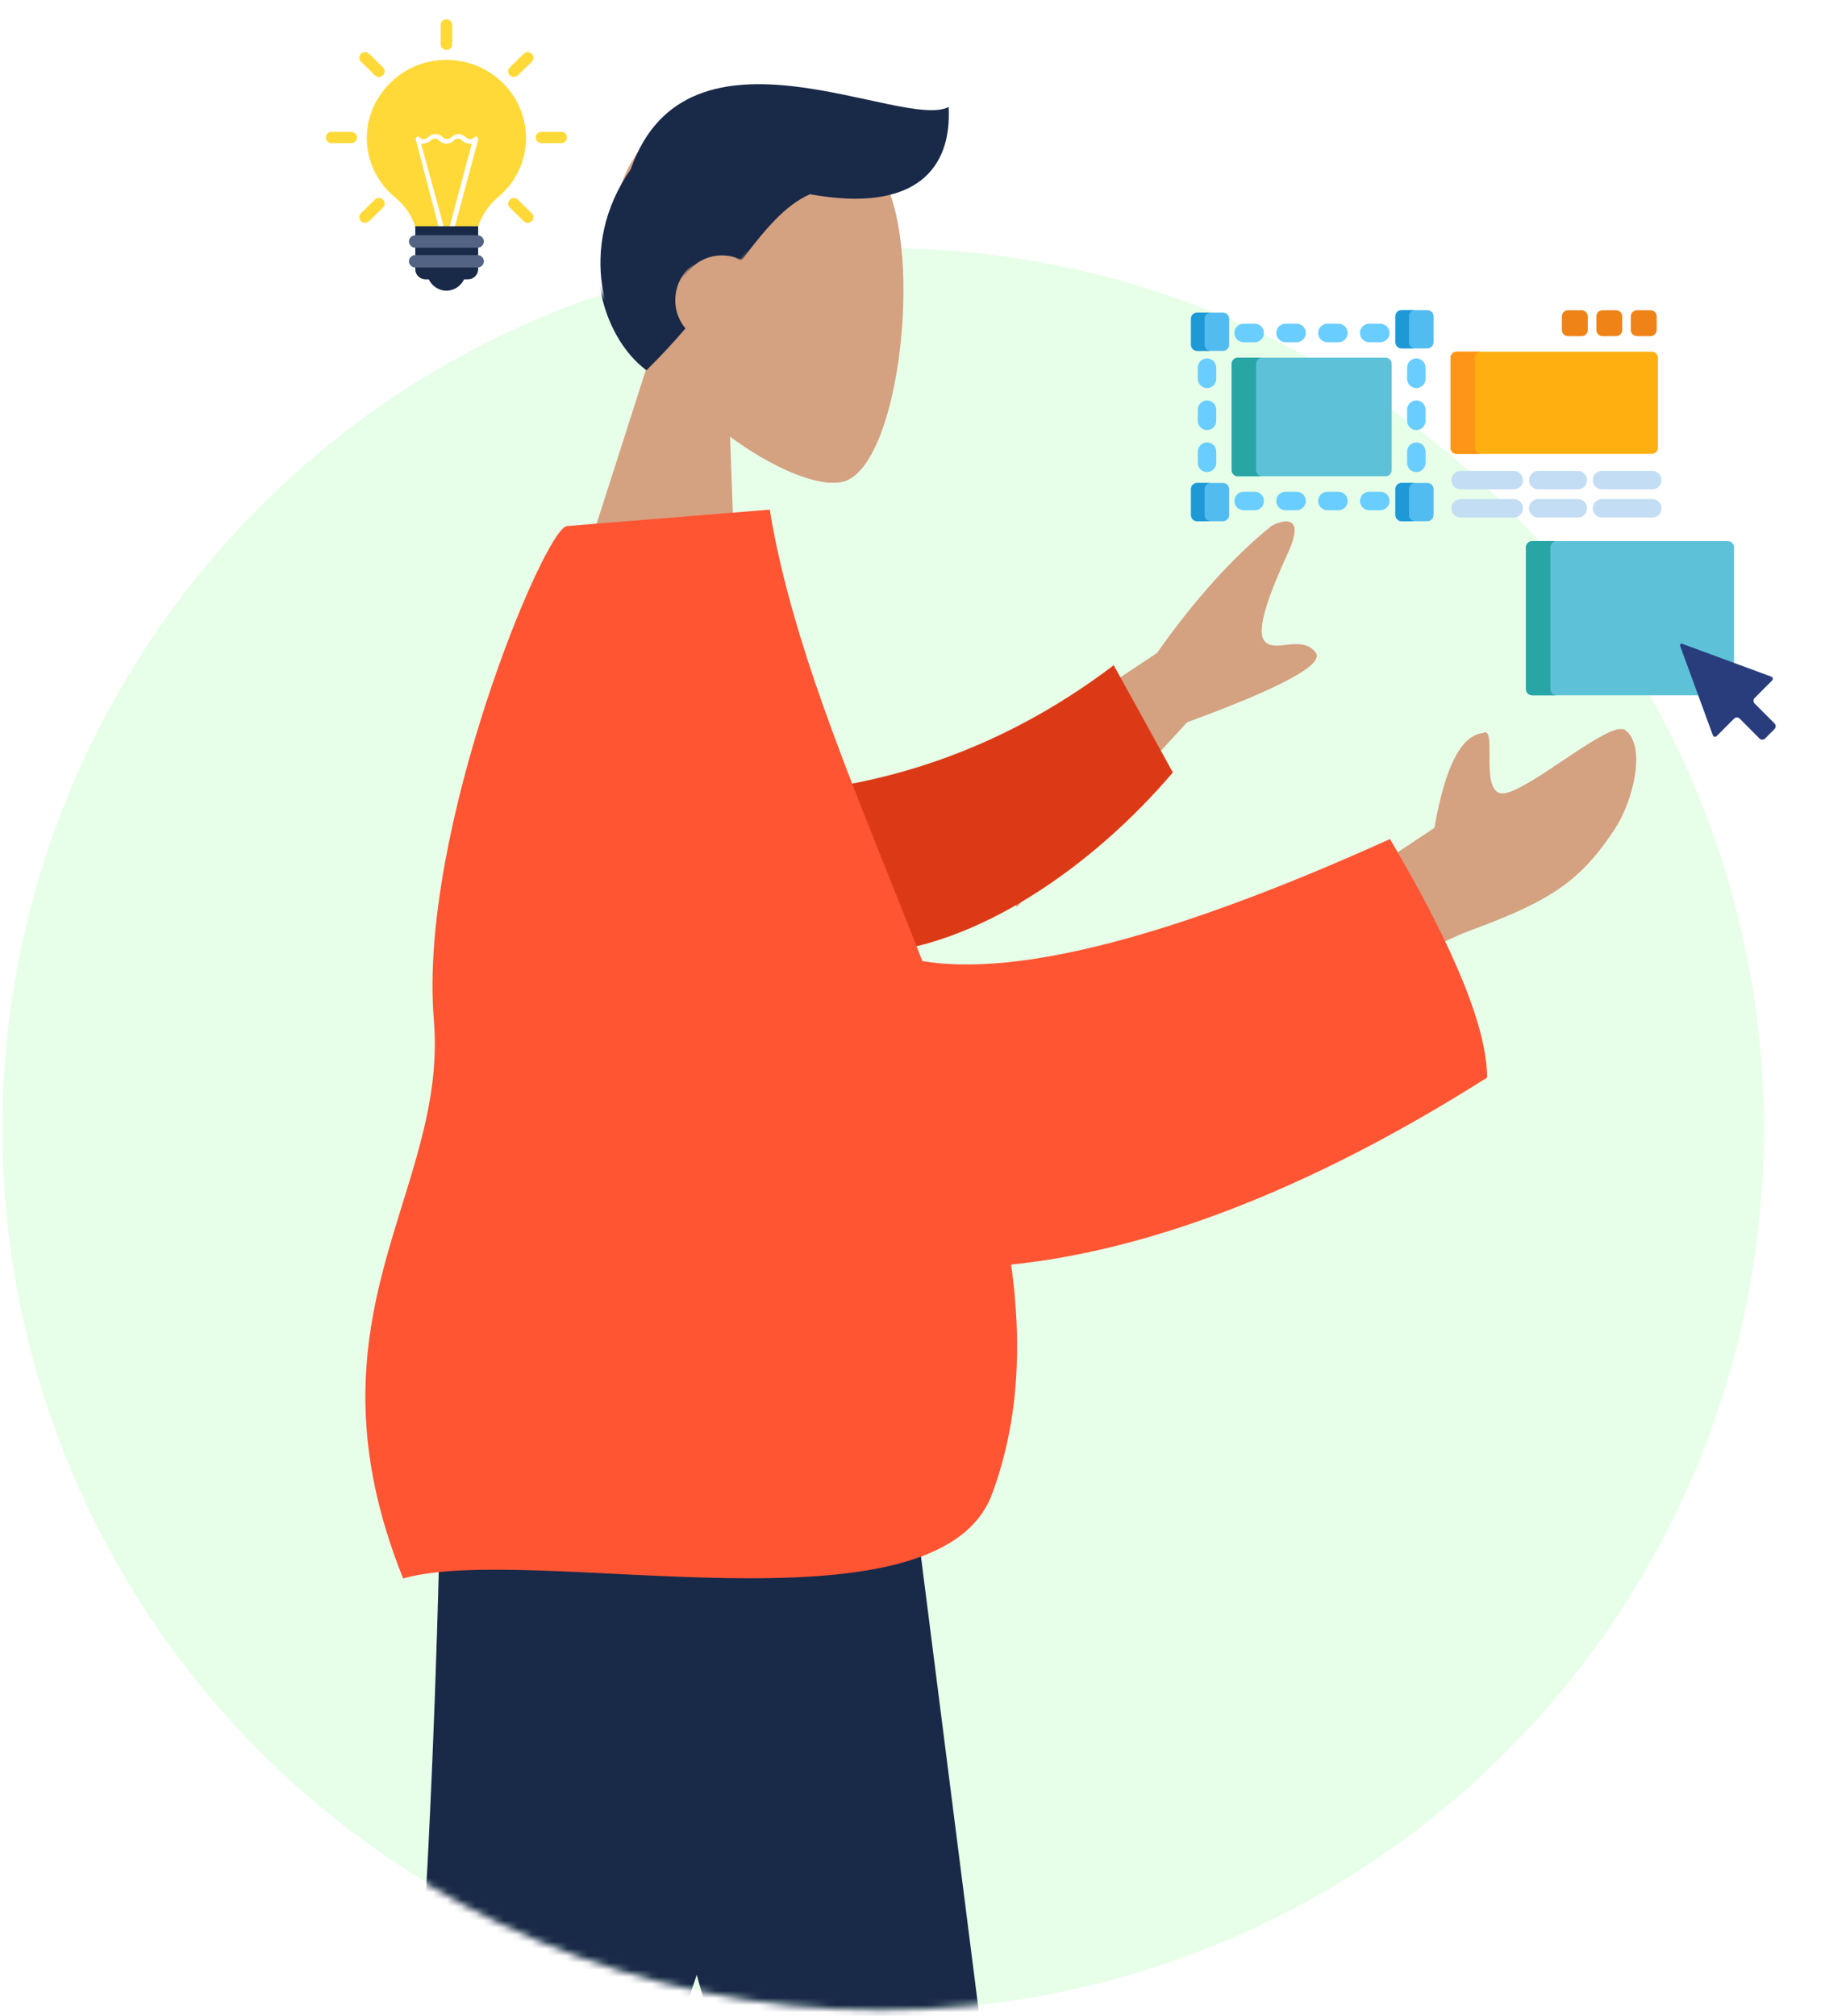 <svg width="259" height="286" viewBox="0 0 259 286" fill="none" xmlns="http://www.w3.org/2000/svg">
<rect width="259" height="286" fill="white"/>
<circle cx="125.342" cy="160.205" r="125" fill="#E7FFE8"/>
<path fill-rule="evenodd" clip-rule="evenodd" d="M92.659 50.445C88.506 44.376 86.012 37.177 87.343 29.488C91.176 7.335 121.267 15.044 126.062 26.843C130.857 38.641 127.217 67.119 119.319 68.425C116.169 68.946 109.837 66.382 103.604 61.706L104.7 92.046L80.051 89.787L92.659 50.445Z" fill="#D4A181"/>
<path fill-rule="evenodd" clip-rule="evenodd" d="M114.941 27.559C111.382 29.15 108.625 32.492 105.266 36.901C104.593 36.557 103.844 36.333 103.044 36.26C99.621 35.943 96.56 38.491 96.207 41.951C96.028 43.707 96.582 45.36 97.618 46.604C95.975 48.517 94.15 50.506 92.084 52.541C85.635 47.739 81.761 35.12 89.518 24.002C97.558 1.037 128.067 18.572 134.626 15.179C135.103 23.826 130.063 30.298 114.941 27.559Z" fill="#192948"/>
<g clip-path="url(#clip0)">
<path d="M67.857 32.179C68.348 30.575 69.33 29.131 70.639 28.008C73.095 26.003 74.65 22.955 74.65 19.586C74.65 13.33 69.33 8.196 62.782 8.517C56.971 8.758 52.224 13.57 52.06 19.265C51.978 22.794 53.533 25.923 56.071 28.008C57.462 29.131 58.444 30.575 58.935 32.179L67.857 32.179Z" fill="#FFD938"/>
<path d="M62.291 32.339L63.028 32.339L59.754 20.388C59.836 20.388 59.917 20.388 59.999 20.388C60.408 20.388 60.818 20.227 61.145 19.907C61.309 19.746 61.472 19.666 61.718 19.666C61.964 19.666 62.127 19.746 62.291 19.907C62.864 20.548 63.846 20.548 64.419 19.907C64.583 19.746 64.746 19.666 64.992 19.666C65.156 19.666 65.401 19.746 65.565 19.907C65.892 20.227 66.22 20.388 66.711 20.388C66.793 20.388 66.874 20.388 66.956 20.388L63.764 32.339L64.501 32.339L67.857 19.826C67.857 19.666 67.857 19.506 67.693 19.425C67.529 19.345 67.365 19.425 67.284 19.506C67.12 19.666 66.956 19.746 66.793 19.746C66.547 19.746 66.383 19.666 66.138 19.506C65.81 19.185 65.483 19.024 65.074 19.024C64.665 19.024 64.337 19.185 64.01 19.506C63.682 19.826 63.191 19.826 62.864 19.506C62.618 19.185 62.209 19.024 61.8 19.024C61.391 19.024 60.981 19.185 60.736 19.506C60.572 19.666 60.327 19.746 60.081 19.746C59.917 19.746 59.672 19.666 59.59 19.506C59.508 19.425 59.344 19.345 59.181 19.425C59.017 19.506 58.935 19.666 59.017 19.826L62.291 32.339Z" fill="white"/>
<path d="M60.818 39.558C61.227 40.521 62.209 41.242 63.355 41.242C64.501 41.242 65.483 40.521 65.892 39.558L60.818 39.558Z" fill="#192948"/>
<path d="M66.383 39.638L60.408 39.638C59.59 39.638 58.935 38.997 58.935 38.194L58.935 32.099L67.857 32.099L67.857 38.194C67.857 38.997 67.202 39.638 66.383 39.638Z" fill="#192948"/>
<path d="M67.775 35.147L58.935 35.147C58.444 35.147 58.035 34.746 58.035 34.265C58.035 33.783 58.444 33.382 58.935 33.382L67.775 33.382C68.266 33.382 68.675 33.783 68.675 34.265C68.675 34.746 68.266 35.147 67.775 35.147Z" fill="#536383"/>
<path d="M67.775 37.955L58.935 37.955C58.444 37.955 58.035 37.553 58.035 37.072C58.035 36.591 58.444 36.19 58.935 36.19L67.775 36.19C68.266 36.19 68.675 36.591 68.675 37.072C68.675 37.553 68.266 37.955 67.775 37.955Z" fill="#536383"/>
<path d="M63.355 2.742C62.946 2.742 62.537 3.063 62.537 3.544L62.537 6.271C62.537 6.672 62.864 7.074 63.355 7.074C63.846 7.074 64.174 6.753 64.174 6.271L64.174 3.544C64.174 3.063 63.764 2.742 63.355 2.742Z" fill="#FFD938"/>
<path d="M52.388 7.635C52.06 7.314 51.569 7.314 51.242 7.635C50.914 7.956 50.914 8.437 51.242 8.758L53.206 10.683C53.533 11.004 54.025 11.004 54.352 10.683C54.679 10.362 54.679 9.881 54.352 9.56L52.388 7.635Z" fill="#FFD938"/>
<path d="M49.85 18.704L47.067 18.704C46.658 18.704 46.249 19.025 46.249 19.506C46.249 19.907 46.576 20.308 47.067 20.308L49.85 20.308C50.259 20.308 50.669 19.988 50.669 19.506C50.669 19.105 50.259 18.704 49.85 18.704Z" fill="#FFD938"/>
<path d="M53.206 28.329L51.242 30.254C50.914 30.575 50.914 31.056 51.242 31.377C51.569 31.698 52.06 31.698 52.387 31.377L54.352 29.452C54.679 29.131 54.679 28.65 54.352 28.329C54.024 28.008 53.533 28.008 53.206 28.329Z" fill="#FFD938"/>
<path d="M73.504 28.329C73.177 28.008 72.686 28.008 72.358 28.329C72.031 28.65 72.031 29.131 72.358 29.452L74.323 31.377C74.65 31.698 75.141 31.698 75.468 31.377C75.796 31.056 75.796 30.575 75.468 30.254L73.504 28.329Z" fill="#FFD938"/>
<path d="M79.643 18.704L76.86 18.704C76.451 18.704 76.041 19.025 76.041 19.506C76.041 19.907 76.369 20.308 76.86 20.308L79.643 20.308C80.052 20.308 80.461 19.988 80.461 19.506C80.461 19.105 80.134 18.704 79.643 18.704Z" fill="#FFD938"/>
<path d="M74.323 7.635L72.358 9.56C72.031 9.881 72.031 10.362 72.358 10.683C72.686 11.003 73.177 11.003 73.504 10.683L75.468 8.758C75.796 8.437 75.796 7.955 75.468 7.635C75.141 7.314 74.65 7.314 74.323 7.635Z" fill="#FFD938"/>
</g>
<path d="M235.288 63.523C235.288 64.005 234.895 64.399 234.415 64.399H206.726C206.246 64.399 205.853 64.005 205.853 63.523V50.776C205.853 50.294 206.246 49.9 206.726 49.9H234.415C234.895 49.9 235.288 50.294 235.288 50.776V63.523Z" fill="#FFAF10"/>
<path d="M209.32 63.523V50.776C209.32 50.294 209.713 49.9 210.194 49.9H206.727C206.246 49.9 205.853 50.294 205.853 50.776V63.523C205.853 64.005 206.246 64.399 206.727 64.399H210.194C209.713 64.399 209.32 64.005 209.32 63.523Z" fill="#FF9518"/>
<path d="M214.828 69.438H207.294C206.571 69.438 205.984 68.85 205.984 68.123C205.984 67.397 206.571 66.809 207.294 66.809H214.828C215.551 66.809 216.138 67.397 216.138 68.123C216.138 68.85 215.551 69.438 214.828 69.438Z" fill="#C3DDF4"/>
<path d="M214.828 73.433H207.294C206.571 73.433 205.984 72.845 205.984 72.119C205.984 71.393 206.571 70.804 207.294 70.804H214.828C215.551 70.804 216.138 71.393 216.138 72.119C216.138 72.845 215.551 73.433 214.828 73.433Z" fill="#C3DDF4"/>
<path d="M223.916 69.438H218.314C217.59 69.438 217.004 68.85 217.004 68.123C217.004 67.397 217.59 66.809 218.314 66.809H223.916C224.64 66.809 225.227 67.397 225.227 68.123C225.227 68.85 224.64 69.438 223.916 69.438Z" fill="#C3DDF4"/>
<path d="M223.916 73.433H218.314C217.59 73.433 217.004 72.845 217.004 72.119C217.004 71.393 217.59 70.804 218.314 70.804H223.916C224.64 70.804 225.227 71.393 225.227 72.119C225.227 72.845 224.64 73.433 223.916 73.433Z" fill="#C3DDF4"/>
<path d="M234.486 69.438H227.351C226.627 69.438 226.04 68.85 226.04 68.123C226.04 67.397 226.627 66.809 227.351 66.809H234.486C235.21 66.809 235.797 67.397 235.797 68.123C235.797 68.85 235.21 69.438 234.486 69.438Z" fill="#C3DDF4"/>
<path d="M234.486 73.433H227.351C226.627 73.433 226.04 72.845 226.04 72.119C226.04 71.393 226.627 70.804 227.351 70.804H234.486C235.21 70.804 235.797 71.393 235.797 72.119C235.797 72.845 235.21 73.433 234.486 73.433Z" fill="#C3DDF4"/>
<path d="M225.329 46.819C225.329 47.301 224.936 47.696 224.455 47.696H222.533C222.053 47.696 221.66 47.301 221.66 46.819V44.891C221.66 44.409 222.053 44.015 222.533 44.015H224.455C224.936 44.015 225.329 44.409 225.329 44.891V46.819Z" fill="#EF8318"/>
<path d="M230.221 46.819C230.221 47.301 229.828 47.696 229.348 47.696H227.426C226.945 47.696 226.552 47.301 226.552 46.819V44.891C226.552 44.409 226.945 44.015 227.426 44.015H229.348C229.828 44.015 230.221 44.409 230.221 44.891V46.819Z" fill="#EF8318"/>
<path d="M235.114 46.819C235.114 47.301 234.72 47.696 234.24 47.696H232.318C231.837 47.696 231.444 47.301 231.444 46.819V44.891C231.444 44.409 231.837 44.015 232.318 44.015H234.24C234.72 44.015 235.114 44.409 235.114 44.891V46.819Z" fill="#EF8318"/>
<path d="M195.892 72.397H194.319C193.595 72.397 193.008 71.809 193.008 71.083C193.008 70.356 193.595 69.768 194.319 69.768H195.892C196.615 69.768 197.202 70.356 197.202 71.083C197.202 71.809 196.615 72.397 195.892 72.397Z" fill="#69CDFF"/>
<path d="M189.951 72.397H188.378C187.654 72.397 187.067 71.809 187.067 71.083C187.067 70.356 187.654 69.768 188.378 69.768H189.951C190.674 69.768 191.261 70.356 191.261 71.083C191.261 71.809 190.674 72.397 189.951 72.397Z" fill="#69CDFF"/>
<path d="M184.009 72.397H182.437C181.713 72.397 181.126 71.809 181.126 71.083C181.126 70.356 181.713 69.768 182.437 69.768H184.009C184.733 69.768 185.32 70.356 185.32 71.083C185.32 71.809 184.733 72.397 184.009 72.397Z" fill="#69CDFF"/>
<path d="M178.068 72.397H176.496C175.772 72.397 175.185 71.809 175.185 71.083C175.185 70.356 175.772 69.768 176.496 69.768H178.068C178.792 69.768 179.379 70.356 179.379 71.083C179.379 71.809 178.792 72.397 178.068 72.397Z" fill="#69CDFF"/>
<path d="M201.003 66.981C200.279 66.981 199.692 66.393 199.692 65.667V64.089C199.692 63.363 200.279 62.774 201.003 62.774C201.726 62.774 202.313 63.363 202.313 64.089V65.667C202.313 66.393 201.726 66.981 201.003 66.981Z" fill="#69CDFF"/>
<path d="M201.003 61.021C200.279 61.021 199.692 60.433 199.692 59.707V58.129C199.692 57.403 200.279 56.815 201.003 56.815C201.726 56.815 202.313 57.403 202.313 58.129V59.707C202.313 60.433 201.726 61.021 201.003 61.021Z" fill="#69CDFF"/>
<path d="M201.003 55.062C200.279 55.062 199.692 54.473 199.692 53.747V52.17C199.692 51.444 200.279 50.855 201.003 50.855C201.726 50.855 202.313 51.444 202.313 52.17V53.747C202.313 54.473 201.726 55.062 201.003 55.062Z" fill="#69CDFF"/>
<path d="M171.297 66.981C170.574 66.981 169.987 66.393 169.987 65.667V64.089C169.987 63.363 170.574 62.774 171.297 62.774C172.021 62.774 172.608 63.363 172.608 64.089V65.667C172.608 66.393 172.021 66.981 171.297 66.981Z" fill="#69CDFF"/>
<path d="M171.297 61.021C170.574 61.021 169.987 60.433 169.987 59.707V58.129C169.987 57.403 170.574 56.815 171.297 56.815C172.021 56.815 172.608 57.403 172.608 58.129V59.707C172.608 60.433 172.021 61.021 171.297 61.021Z" fill="#69CDFF"/>
<path d="M171.297 55.062C170.574 55.062 169.987 54.473 169.987 53.747V52.17C169.987 51.444 170.574 50.855 171.297 50.855C172.021 50.855 172.608 51.444 172.608 52.17V53.747C172.608 54.473 172.021 55.062 171.297 55.062Z" fill="#69CDFF"/>
<path d="M195.892 48.559H194.319C193.595 48.559 193.008 47.97 193.008 47.244C193.008 46.518 193.595 45.929 194.319 45.929H195.892C196.615 45.929 197.202 46.518 197.202 47.244C197.202 47.97 196.615 48.559 195.892 48.559Z" fill="#69CDFF"/>
<path d="M189.951 48.559H188.378C187.654 48.559 187.067 47.97 187.067 47.244C187.067 46.518 187.654 45.929 188.378 45.929H189.951C190.674 45.929 191.261 46.518 191.261 47.244C191.261 47.97 190.674 48.559 189.951 48.559Z" fill="#69CDFF"/>
<path d="M184.009 48.559H182.437C181.713 48.559 181.126 47.97 181.126 47.244C181.126 46.518 181.713 45.929 182.437 45.929H184.009C184.733 45.929 185.32 46.518 185.32 47.244C185.32 47.97 184.733 48.559 184.009 48.559Z" fill="#69CDFF"/>
<path d="M178.068 48.559H176.496C175.772 48.559 175.185 47.97 175.185 47.244C175.185 46.518 175.772 45.929 176.496 45.929H178.068C178.792 45.929 179.379 46.518 179.379 47.244C179.379 47.97 178.792 48.559 178.068 48.559Z" fill="#69CDFF"/>
<path d="M197.508 66.701C197.508 67.183 197.115 67.577 196.634 67.577H175.666C175.185 67.577 174.792 67.183 174.792 66.701V51.626C174.792 51.144 175.185 50.749 175.666 50.749H196.634C197.115 50.749 197.508 51.144 197.508 51.626V66.701Z" fill="#5DC1D8"/>
<path d="M178.259 66.701V51.626C178.259 51.144 178.653 50.749 179.133 50.749H175.666C175.185 50.749 174.792 51.144 174.792 51.626V66.701C174.792 67.183 175.185 67.577 175.666 67.577H179.133C178.653 67.577 178.259 67.183 178.259 66.701Z" fill="#28A5A5"/>
<path d="M203.448 48.559C203.448 49.041 203.055 49.436 202.575 49.436H198.905C198.425 49.436 198.032 49.041 198.032 48.559V44.878C198.032 44.396 198.425 44.002 198.905 44.002H202.575C203.055 44.002 203.448 44.396 203.448 44.878V48.559Z" fill="#52BBEF"/>
<path d="M174.442 48.91C174.442 49.392 174.049 49.786 173.568 49.786H169.899C169.418 49.786 169.025 49.392 169.025 48.91V45.229C169.025 44.747 169.418 44.352 169.899 44.352H173.568C174.049 44.352 174.442 44.747 174.442 45.229V48.91Z" fill="#52BBEF"/>
<path d="M203.448 73.078C203.448 73.559 203.055 73.954 202.575 73.954H198.905C198.425 73.954 198.032 73.559 198.032 73.078V69.397C198.032 68.914 198.425 68.52 198.905 68.52H202.575C203.055 68.52 203.448 68.914 203.448 69.397V73.078Z" fill="#52BBEF"/>
<path d="M174.442 73.078C174.442 73.559 174.049 73.954 173.568 73.954H169.899C169.418 73.954 169.025 73.559 169.025 73.078V69.397C169.025 68.914 169.418 68.52 169.899 68.52H173.568C174.049 68.52 174.442 68.914 174.442 69.397V73.078Z" fill="#52BBEF"/>
<path d="M199.958 48.559V44.878C199.958 44.396 200.351 44.002 200.831 44.002H198.905C198.425 44.002 198.032 44.396 198.032 44.878V48.559C198.032 49.041 198.425 49.436 198.905 49.436H200.831C200.351 49.436 199.958 49.041 199.958 48.559Z" fill="#1E99D6"/>
<path d="M170.951 48.91V45.229C170.951 44.747 171.344 44.352 171.825 44.352H169.899C169.418 44.352 169.025 44.747 169.025 45.229V48.91C169.025 49.392 169.418 49.786 169.899 49.786H171.825C171.344 49.786 170.951 49.392 170.951 48.91Z" fill="#1E99D6"/>
<path d="M199.958 73.078V69.397C199.958 68.914 200.351 68.52 200.831 68.52H198.905C198.425 68.52 198.032 68.914 198.032 69.397V73.078C198.032 73.559 198.425 73.954 198.905 73.954H200.831C200.351 73.954 199.958 73.559 199.958 73.078Z" fill="#1E99D6"/>
<path d="M170.951 73.078V69.397C170.951 68.914 171.344 68.52 171.825 68.52H169.899C169.418 68.52 169.025 68.914 169.025 69.397V73.078C169.025 73.559 169.418 73.954 169.899 73.954H171.825C171.344 73.954 170.951 73.559 170.951 73.078Z" fill="#1E99D6"/>
<path d="M238.625 91.639C238.598 91.565 238.6 91.523 238.604 91.509C238.604 91.509 238.615 91.508 238.625 91.508C238.645 91.508 238.68 91.512 238.732 91.531L246.089 94.242V77.653C246.089 77.171 245.696 76.777 245.216 76.777H217.432C216.952 76.777 216.559 77.171 216.559 77.653V97.776C216.559 98.258 216.952 98.653 217.432 98.653H241.193L238.625 91.639Z" fill="#5DC1D8"/>
<path d="M220.026 97.776V77.653C220.026 77.171 220.419 76.776 220.9 76.776H217.433C216.952 76.776 216.559 77.171 216.559 77.653V97.776C216.559 98.258 216.952 98.652 217.433 98.652H220.9C220.419 98.652 220.026 98.258 220.026 97.776Z" fill="#28A5A5"/>
<path d="M238.793 91.367C238.505 91.261 238.356 91.41 238.461 91.699L243.068 104.281C243.174 104.57 243.438 104.629 243.655 104.411L246.101 101.958C246.317 101.74 246.672 101.74 246.889 101.958L249.708 104.785C249.925 105.002 250.279 105.002 250.496 104.785L251.837 103.44C252.054 103.222 252.054 102.866 251.837 102.648L249.019 99.821C248.802 99.604 248.802 99.248 249.019 99.03L251.465 96.576C251.682 96.359 251.623 96.094 251.336 95.988L238.793 91.367Z" fill="#293D7C"/>
<mask id="mask0" mask-type="alpha" maskUnits="userSpaceOnUse" x="0" y="35" width="250" height="251">
<circle cx="125" cy="160.205" r="125" fill="#E7FFE8"/>
</mask>
<g mask="url(#mask0)">
<g clip-path="url(#clip1)">
<path fill-rule="evenodd" clip-rule="evenodd" d="M72.658 188.205L108.913 315.431L135.365 409.205H154.658L126.549 188.205H72.658Z" fill="#192948"/>
<path fill-rule="evenodd" clip-rule="evenodd" d="M62.962 188.205C62.124 253.779 59.264 289.545 58.384 295.502C57.503 301.46 44.19 339.361 18.444 409.205H38.431C71.207 342.201 89.504 304.301 93.32 295.502C97.137 286.704 108.916 250.938 126.658 188.205H62.962Z" fill="#192948"/>
</g>
<path fill-rule="evenodd" clip-rule="evenodd" d="M92.317 50.445C88.164 44.376 85.67 37.177 87.001 29.488C90.834 7.335 120.925 15.044 125.72 26.843C130.515 38.641 126.875 67.119 118.977 68.425C115.827 68.946 109.494 66.382 103.262 61.706L104.358 92.046L79.709 89.787L92.317 50.445Z" fill="#D4A181"/>
<path fill-rule="evenodd" clip-rule="evenodd" d="M114.599 27.559C111.04 29.15 108.283 32.492 104.924 36.901C104.25 36.557 103.502 36.333 102.702 36.26C99.278 35.943 96.218 38.491 95.865 41.951C95.686 43.707 96.24 45.36 97.276 46.604C95.633 48.517 93.808 50.506 91.741 52.541C85.293 47.739 81.419 35.12 89.176 24.002C97.216 1.037 127.725 18.572 134.284 15.179C134.761 23.826 129.721 30.298 114.599 27.559Z" fill="#192948"/>
<path fill-rule="evenodd" clip-rule="evenodd" d="M129.829 115.397L164.183 92.667C169.571 85.039 175.005 79.013 180.486 74.59C182.2 73.701 185.269 72.999 182.801 78.412C180.332 83.826 177.979 89.632 179.594 91.108C181.209 92.583 184.712 90.055 186.702 92.563C188.029 94.234 181.958 97.537 168.49 102.47L144.344 128.656L129.829 115.397Z" fill="#D4A181"/>
<path fill-rule="evenodd" clip-rule="evenodd" d="M111.83 112.476C124.446 111.32 141.058 107.282 158.057 94.388L166.448 109.6C155.098 122.941 138.529 134.488 123.256 135.292C111.22 135.926 103.852 121.853 111.83 112.476Z" fill="#DC3A16"/>
<g clip-path="url(#clip2)">
<path d="M148.692 34.236C149.171 35.361 150.319 36.205 151.658 36.205C152.997 36.205 154.145 35.361 154.624 34.236L148.692 34.236Z" fill="#192948"/>
</g>
<path d="M203.571 117.462L188.483 127.473L190.731 143.344C197.146 137.839 203.223 134.026 208.963 131.904C219.94 127.845 224.286 125.073 229.187 117.599C231.809 113.601 233.665 105.839 230.659 103.603C228.627 102.093 218.343 111.178 213.924 112.472C209.506 113.766 212.732 102.712 210.453 104.013C207.369 104.316 205.075 108.799 203.571 117.462Z" fill="#D4A181"/>
<path fill-rule="evenodd" clip-rule="evenodd" d="M130.902 136.364C144.576 138.632 166.698 132.86 197.267 119.048C206.457 134.651 211.049 145.933 211.043 152.895C185.201 169.263 162.56 177.462 143.502 179.426C145.069 190.749 144.604 201.682 140.807 211.944C133.001 233.043 75.645 218.735 57.209 223.959C42.233 186.632 63.622 169.238 61.572 144.744C59.326 117.921 77.293 74.898 80.45 74.642L109.237 72.31C112.556 92.666 122.457 114.593 130.902 136.364Z" fill="#FF5533"/>
</g>
<defs>
<clipPath id="clip0">
<rect x="46.244" y="2.742" width="34.222" height="38.5" fill="white"/>
</clipPath>
<clipPath id="clip1">
<rect x="16.658" y="188.205" width="177" height="239" fill="white"/>
</clipPath>
<clipPath id="clip2">
<rect x="131.658" y="-8.795" width="40" height="45" fill="white"/>
</clipPath>
</defs>
</svg>
